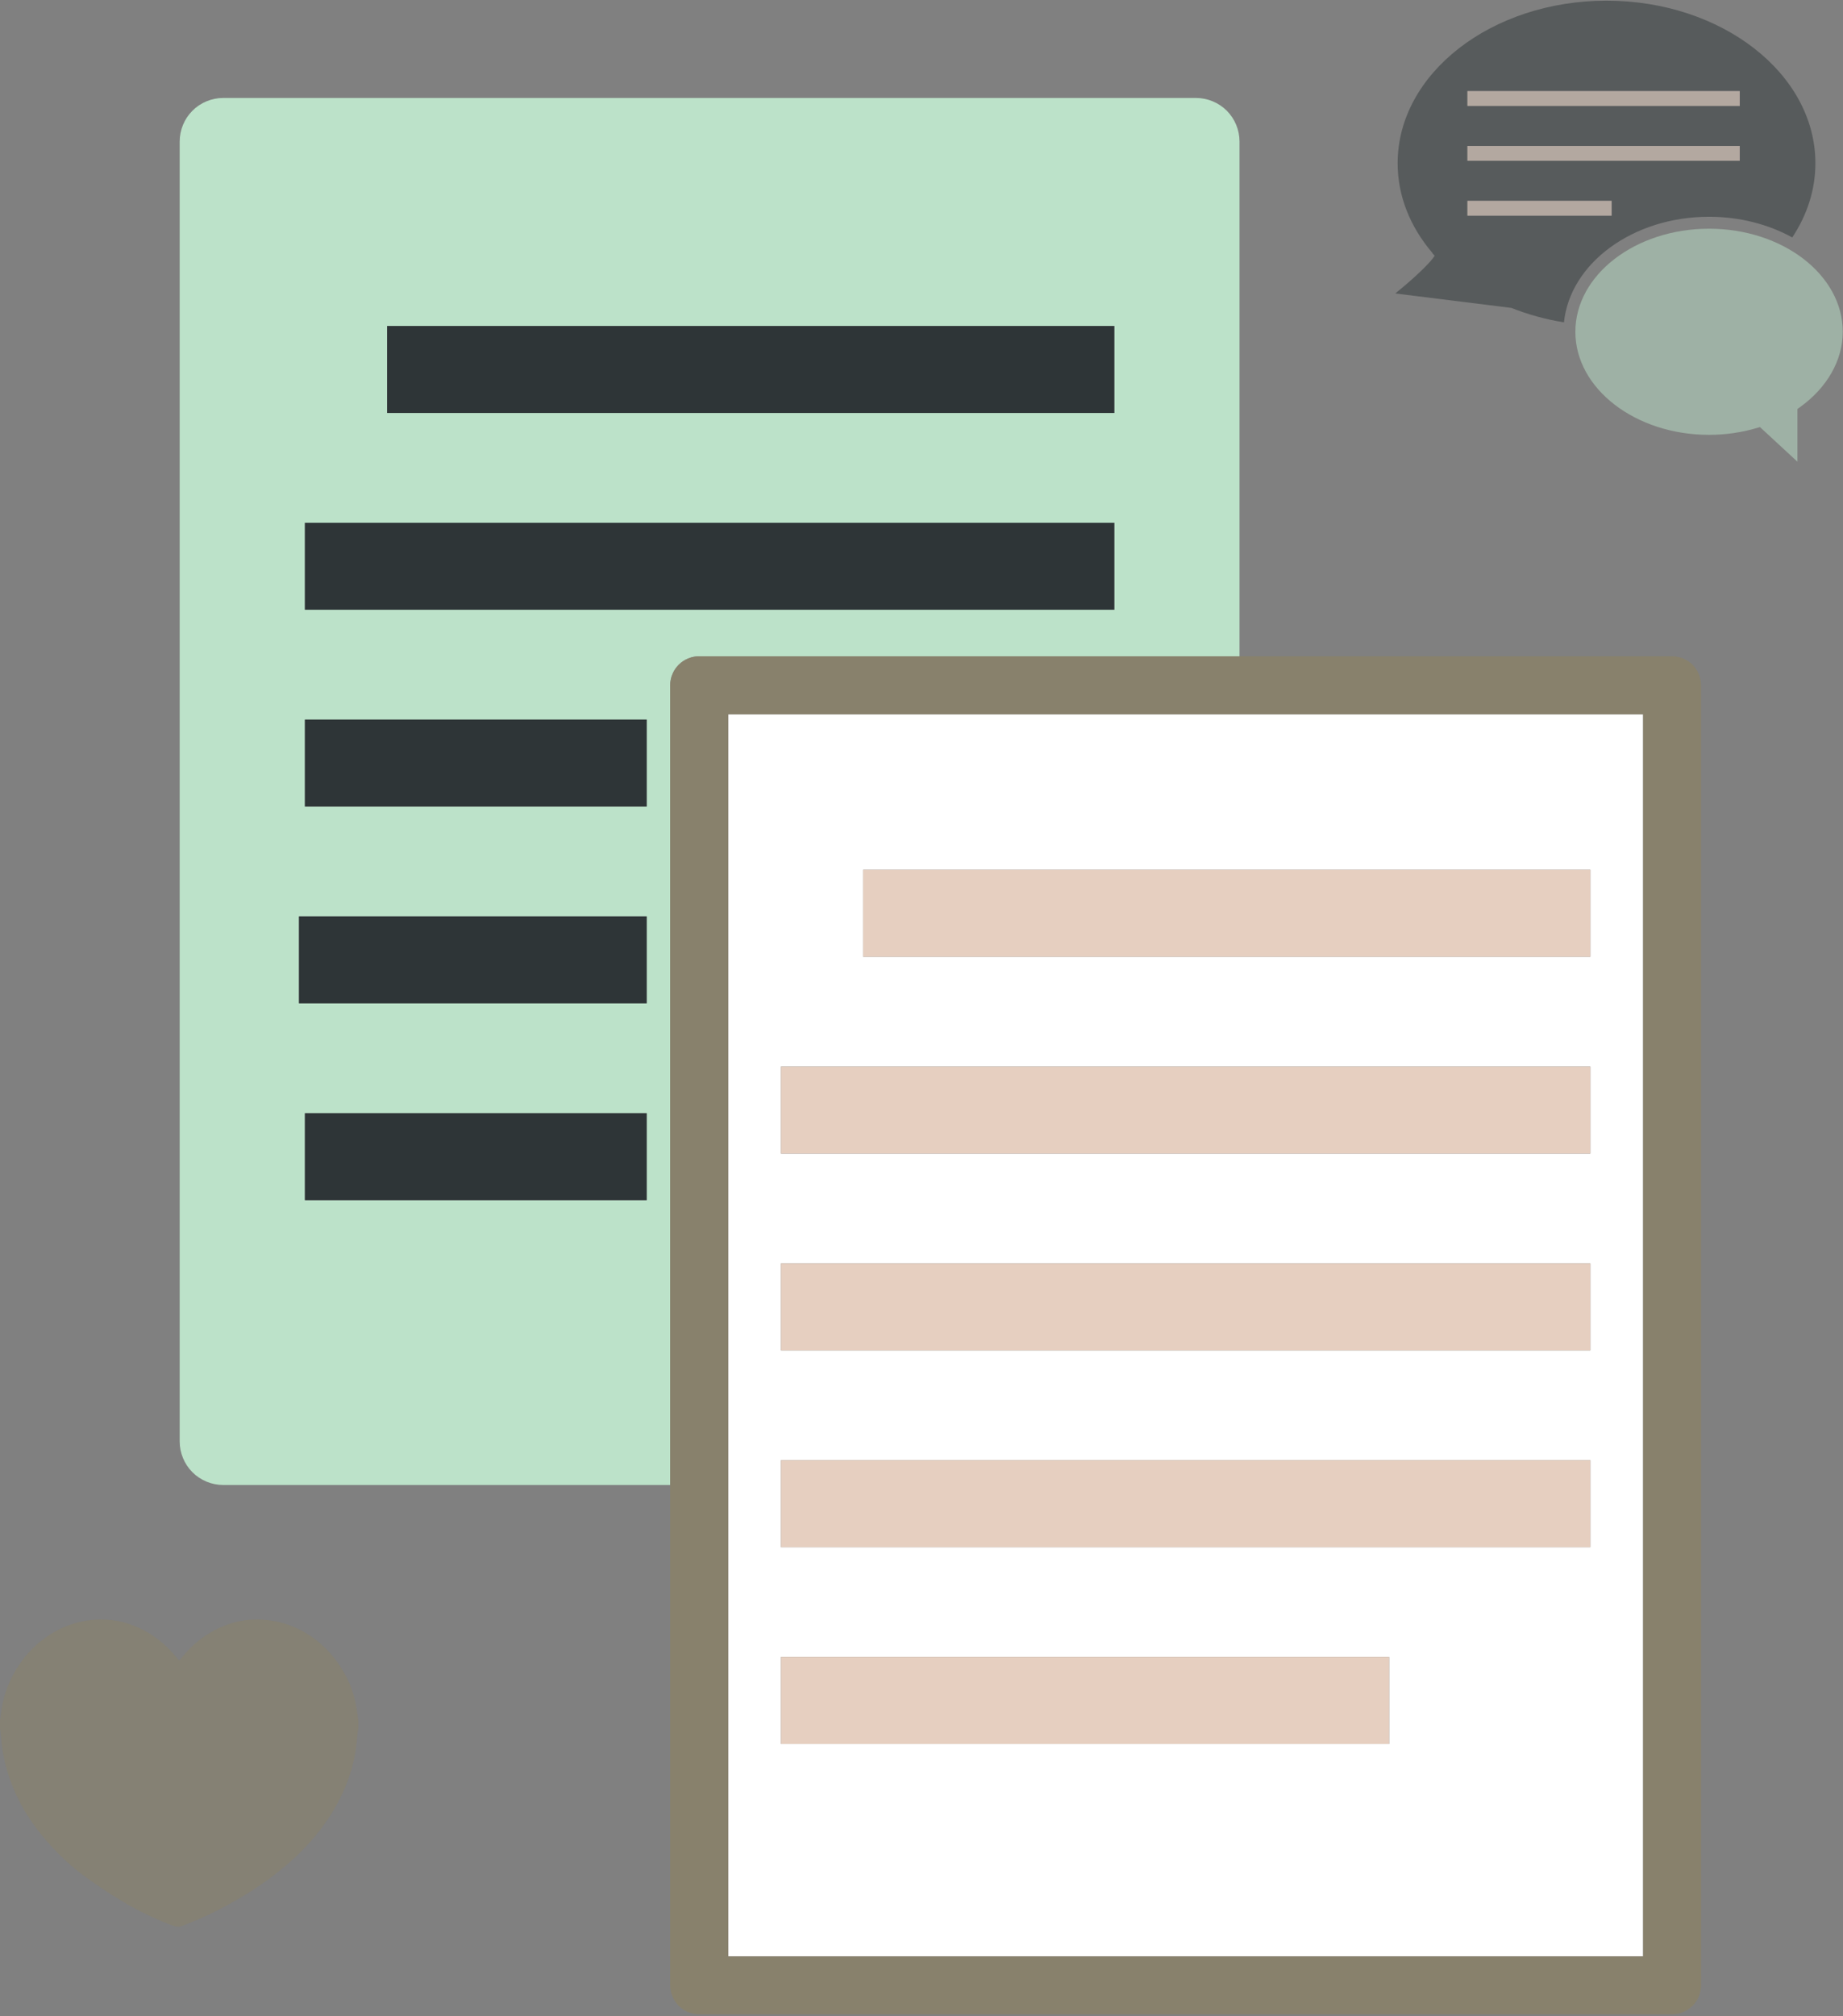 <?xml version="1.0" encoding="UTF-8"?>
<svg width="288px" height="315px" viewBox="0 0 288 315" version="1.1" xmlns="http://www.w3.org/2000/svg" xmlns:xlink="http://www.w3.org/1999/xlink">
    <rect x="0" y="0" width="288" height="315" fill="#808080" stroke="none"/>
    <!-- Generator: sketchtool 58 (101010) - https://sketch.com -->
    <title>DEC4C2E1-746E-43EC-BFF0-ABF364C23CDC</title>
    <desc>Created with sketchtool.</desc>
    <g id="Page-1" stroke="none" stroke-width="1" fill="none" fill-rule="evenodd">
        <g id="feed-empty" transform="translate(-707, -519)">
            <g id="Group-5" transform="translate(707, 519)">
                <g id="5853" transform="translate(28, 15)">
                    <path d="M32.496,49.517 L146.129,49.517 L146.129,35.929 L32.496,35.929 L32.496,49.517 Z M19.648,80.259 L146.129,80.259 L146.129,66.673 L19.648,66.673 L19.648,80.259 Z M19.648,111.007 L73.058,111.007 L73.058,97.421 L19.648,97.421 L19.648,111.007 Z M18.723,141.751 L73.058,141.751 L73.058,128.169 L18.723,128.169 L18.723,141.751 Z M19.648,172.495 L73.058,172.495 L73.058,158.913 L19.648,158.913 L19.648,172.495 Z M6.873,0.306 C5.086,0.306 3.333,1.031 2.071,2.297 C0.805,3.562 0.079,5.313 0.079,7.101 L0.079,210.203 C0.079,211.991 0.805,213.742 2.071,215.006 C3.333,216.273 5.086,216.997 6.873,216.997 L76.731,216.997 L76.731,92.058 C76.731,90.864 77.217,89.698 78.058,88.856 C78.898,88.011 80.069,87.529 81.263,87.529 L165.694,87.529 L165.694,7.101 C165.694,5.313 164.972,3.562 163.707,2.297 C162.441,1.031 160.694,0.306 158.898,0.306 L6.873,0.306 L6.873,0.306 Z" id="Fill-3" fill="#BCE2C9"></path>
                    <polygon id="Fill-4" fill="#2E3537" points="32.496 49.517 146.129 49.517 146.129 35.929 32.496 35.929"></polygon>
                    <polygon id="Fill-5" fill="#2E3537" points="19.648 80.259 146.129 80.259 146.129 66.673 19.648 66.673"></polygon>
                    <polygon id="Fill-6" fill="#2E3537" points="19.648 111.007 73.058 111.007 73.058 97.421 19.648 97.421"></polygon>
                    <polygon id="Fill-7" fill="#2E3537" points="18.723 141.751 73.058 141.751 73.058 128.169 18.723 128.169"></polygon>
                    <polygon id="Fill-8" fill="#2E3537" points="19.648 172.495 73.058 172.495 73.058 158.913 19.648 158.913"></polygon>
                    <path d="M94.039,257.456 L189.081,257.456 L189.081,243.874 L94.039,243.874 L94.039,257.456 Z M94.039,226.714 L220.516,226.714 L220.516,213.126 L94.039,213.126 L94.039,226.714 Z M94.039,195.965 L220.516,195.965 L220.516,182.383 L94.039,182.383 L94.039,195.965 Z M94.039,165.221 L220.516,165.221 L220.516,151.635 L94.039,151.635 L94.039,165.221 Z M106.879,134.473 L220.516,134.473 L220.516,120.887 L106.879,120.887 L106.879,134.473 Z M85.793,290.633 L228.756,290.633 L228.756,96.59 L85.793,96.59 L85.793,290.633 Z" id="Fill-9" fill="#FFFFFF"></path>
                    <path d="M85.793,290.633 L228.756,290.633 L228.756,96.59 L85.793,96.59 L85.793,290.633 Z M165.694,87.529 L81.263,87.529 C80.069,87.529 78.898,88.011 78.058,88.856 C77.217,89.698 76.731,90.864 76.731,92.058 L76.731,295.164 C76.731,296.355 77.217,297.524 78.058,298.366 C78.898,299.212 80.069,299.694 81.263,299.694 L233.285,299.694 C234.48,299.694 235.647,299.212 236.495,298.366 C237.338,297.524 237.815,296.355 237.815,295.164 L237.815,92.058 C237.815,90.866 237.338,89.698 236.495,88.856 C235.647,88.011 234.48,87.529 233.285,87.529 L165.694,87.529 L165.694,87.529 Z" id="Fill-10" fill="#88816C"></path>
                    <polygon id="Fill-11" fill="#E6CFC0" points="106.879 134.473 220.516 134.473 220.516 120.887 106.879 120.887"></polygon>
                    <polygon id="Fill-12" fill="#E6CFC0" points="94.039 165.221 220.516 165.221 220.516 151.635 94.039 151.635"></polygon>
                    <polygon id="Fill-13" fill="#E6CFC0" points="94.039 195.965 220.516 195.965 220.516 182.383 94.039 182.383"></polygon>
                    <polygon id="Fill-14" fill="#E6CFC0" points="94.039 226.714 220.516 226.714 220.516 213.126 94.039 213.126"></polygon>
                    <polygon id="Fill-15" fill="#E6CFC0" points="94.039 257.456 189.081 257.456 189.081 243.874 94.039 243.874"></polygon>
                </g>
                <g id="5625" opacity="0.501" transform="translate(218, 0)">
                    <path d="M11.315,33.691 L33.842,33.691 L33.842,31.38 L11.315,31.38 L11.315,33.691 Z M11.315,25.118 L53.863,25.118 L53.863,22.806 L11.315,22.806 L11.315,25.118 Z M11.315,16.545 L53.863,16.545 L53.863,14.234 L11.315,14.234 L11.315,16.545 Z M1.285,44.813 L0.038,45.849 L18.177,48.104 C20.812,49.153 23.561,49.902 26.394,50.36 C27.346,41.139 37.148,33.865 49.071,33.865 C53.902,33.865 58.383,35.062 62.071,37.096 C64.376,33.62 65.686,29.679 65.686,25.502 C65.686,11.499 51.045,0.106 33.047,0.106 C15.049,0.106 0.406,11.499 0.406,25.502 C0.406,30.529 2.292,35.371 5.864,39.548 L5.836,39.57 L6.185,39.94 C5.783,40.755 3.421,43.035 1.285,44.813 L1.285,44.813 Z" id="Fill-3" fill="#2E3537"></path>
                    <path d="M28.178,51.834 C28.178,60.713 37.553,67.936 49.071,67.936 C51.618,67.936 54.122,67.576 56.515,66.87 L57.024,66.721 L62.882,72.134 L62.882,63.895 L63.271,63.615 C67.523,60.569 69.962,56.274 69.962,51.834 C69.962,42.956 60.587,35.732 49.071,35.732 C37.553,35.732 28.178,42.956 28.178,51.834" id="Fill-4" fill="#BCE2C9"></path>
                    <polygon id="Fill-5" fill="#E6CFC0" points="11.315 16.545 53.863 16.545 53.863 14.234 11.315 14.234"></polygon>
                    <polygon id="Fill-6" fill="#E6CFC0" points="11.315 25.118 53.863 25.118 53.863 22.806 11.315 22.806"></polygon>
                    <polygon id="Fill-7" fill="#E6CFC0" points="11.315 33.691 33.842 33.691 33.842 31.38 11.315 31.38"></polygon>
                </g>
                <path d="M56,268.819 C56,269.239 56,269.656 56,270.075 L55.907,270.505 C55.764,271.69 55.702,272.893 55.484,274.061 C54.975,276.794 54.03,279.369 52.695,281.815 C51.063,284.812 48.966,287.424 46.532,289.772 C44.076,292.141 41.35,294.16 38.453,295.946 C35.165,297.966 31.739,299.689 28.115,301 L27.406,300.987 C24.436,299.9 21.582,298.551 18.886,296.906 C16.976,295.745 15.109,294.51 13.31,293.198 C11.212,291.671 9.325,289.893 7.588,287.949 C5.776,285.929 4.213,283.739 2.982,281.323 C1.358,278.14 0.383,274.757 0.143,271.175 C0.12,270.811 0.05,270.442 0,270.075 C0,269.656 0,269.239 0,268.819 C0.045,268.483 0.088,268.141 0.128,267.804 C0.429,265.31 1.208,262.977 2.511,260.832 C3.694,258.878 5.19,257.212 7.042,255.886 C9.017,254.462 11.21,253.545 13.628,253.171 C16.182,252.776 18.66,253.065 21.038,254.032 C23.7,255.107 25.907,256.825 27.692,259.079 L28.013,259.415 L28.391,258.976 C30.168,256.753 32.371,255.077 35.002,254.01 C37.002,253.203 39.094,252.869 41.259,253.048 C43.57,253.231 45.728,253.902 47.723,255.082 C49.737,256.273 51.411,257.838 52.77,259.752 C54.216,261.786 55.198,264.022 55.654,266.481 C55.797,267.252 55.887,268.038 56,268.819" id="Fill-4" fill="#88816C" opacity="0.603"></path>
            </g>
        </g>
    </g>
</svg>